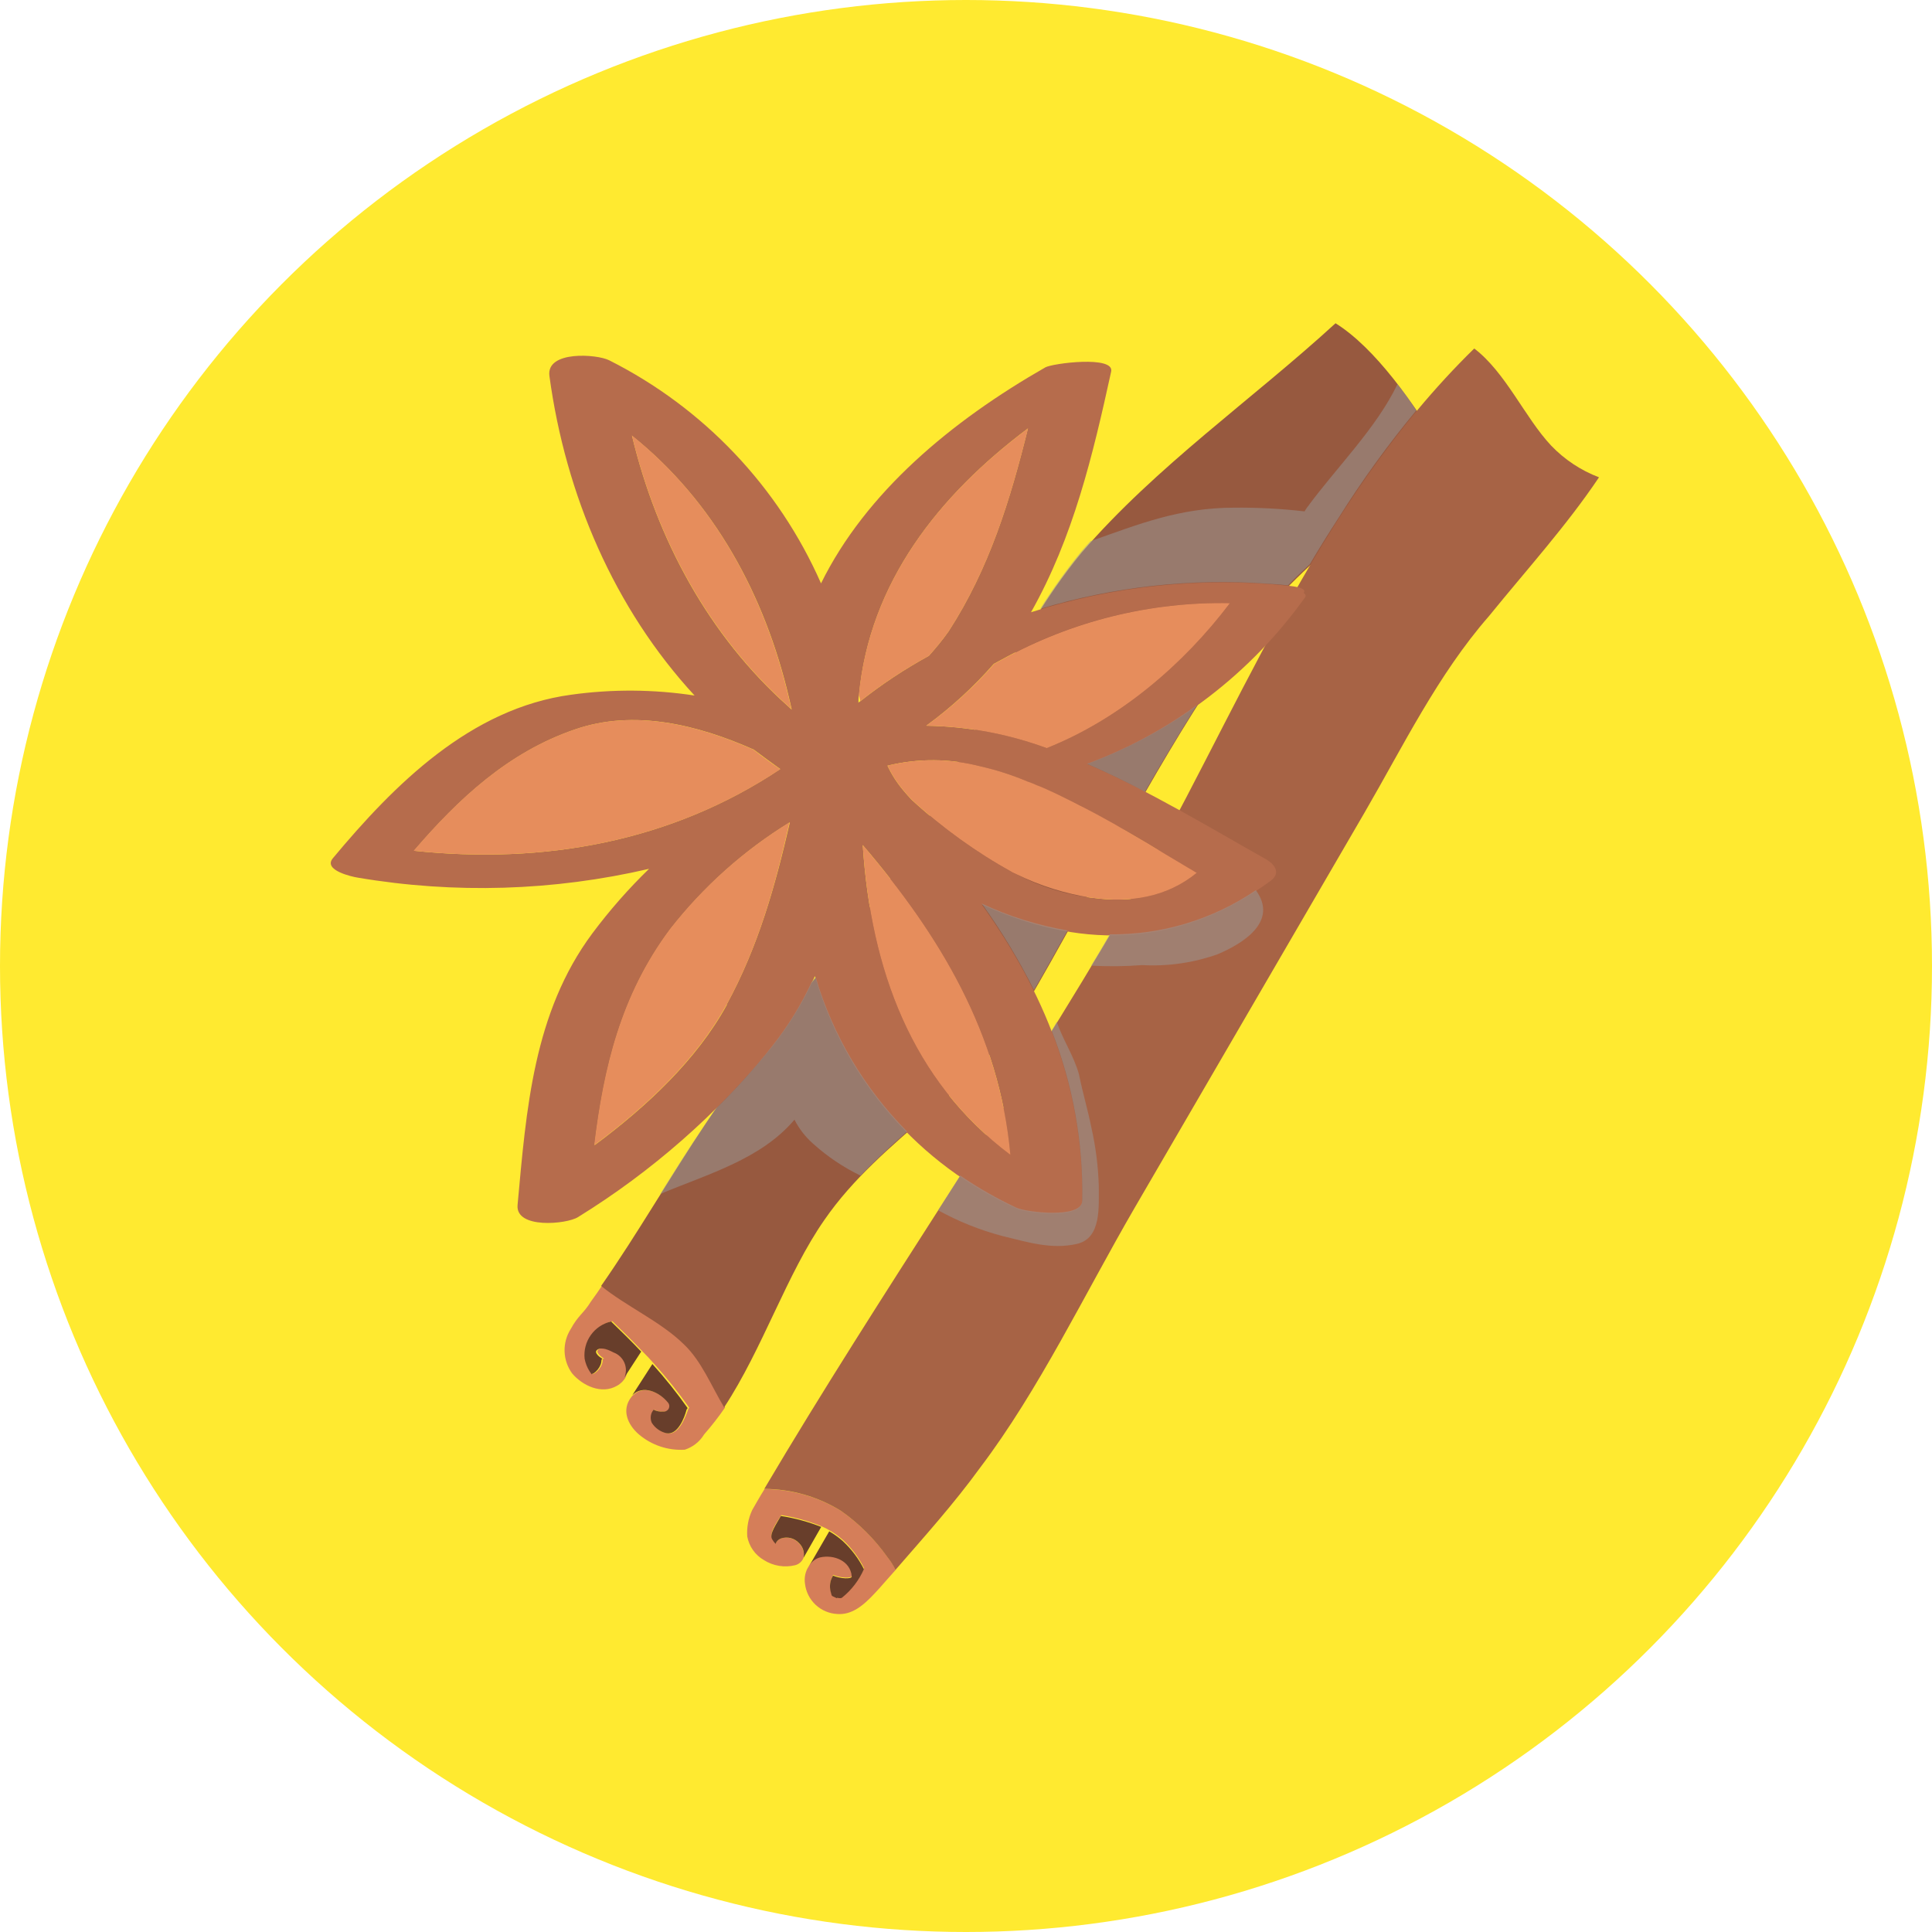 <svg width="257" height="257" viewBox="0 0 257 257" fill="none" xmlns="http://www.w3.org/2000/svg">
<circle cx="128.5" cy="128.5" r="128.5" fill="#FFEA30"/>
<path d="M93.662 190.813C93.077 191.776 92.164 192.497 91.092 192.843C88.866 192.978 86.674 192.247 84.976 190.801C83.486 189.51 82.629 187.538 84.002 185.812C84.059 185.737 84.126 185.67 84.201 185.613C85.563 184.204 87.723 185.179 88.897 186.528C89.005 186.631 89.08 186.764 89.11 186.91C89.14 187.056 89.125 187.208 89.066 187.345C89.007 187.482 88.907 187.598 88.78 187.676C88.654 187.755 88.506 187.793 88.357 187.784C87.904 187.826 87.449 187.741 87.042 187.538C86.947 187.654 86.864 187.78 86.796 187.914C86.703 188.128 86.654 188.36 86.654 188.594C86.654 188.828 86.703 189.06 86.796 189.275C87.232 189.97 87.923 190.467 88.721 190.66C90.258 190.965 91.15 188.571 91.526 187.526C91.547 187.423 91.606 187.331 91.69 187.268C90.243 185.22 88.675 183.26 86.995 181.399C86.514 180.847 85.986 180.284 85.457 179.756C84.131 178.359 82.758 177.009 81.455 175.753C80.364 176.005 79.403 176.648 78.754 177.561C78.105 178.474 77.813 179.593 77.934 180.707C78.044 181.308 78.272 181.882 78.603 182.397L78.873 182.784C78.873 182.784 78.99 182.702 79.107 182.667C79.538 182.383 79.871 181.973 80.058 181.493C80.246 181.07 80.058 180.577 80.422 180.765C80.152 180.613 79.049 179.861 79.636 179.498C80.222 179.134 81.267 179.615 81.807 179.885C82.12 180.003 82.406 180.182 82.648 180.412C82.89 180.643 83.084 180.919 83.217 181.226C83.351 181.532 83.421 181.862 83.425 182.196C83.429 182.531 83.366 182.862 83.239 183.171C82.971 183.669 82.563 184.077 82.065 184.345C80.035 185.519 77.499 184.345 76.103 182.69C75.486 181.844 75.138 180.833 75.102 179.786C75.067 178.74 75.346 177.707 75.903 176.821C76.948 174.908 77.605 174.767 78.614 173.124C79.131 172.42 79.624 171.715 80.093 171.011C83.415 173.723 87.993 175.706 91.103 178.782C93.451 181.129 94.742 184.369 96.456 187.221C95.596 188.472 94.663 189.671 93.662 190.813Z" fill="#D57E59"/>
<path d="M96.327 187.209C94.613 184.357 93.322 181.059 90.974 178.828C87.864 175.777 83.286 173.77 79.964 171.058C84.871 164.016 89.085 156.621 93.921 149.402C102.372 136.69 113.217 125.375 121.363 112.405C129.509 99.435 134.181 85.267 143.876 73.518C153.818 61.992 166.565 53.165 177.657 43C182.916 46.287 188.068 53.564 192.271 60.606C181.073 69.48 170.532 76.535 162.21 89.376C152.82 103.308 145.226 118.72 136.493 133.674C129.85 145.329 117.243 151.28 109.672 162.267C104.66 169.438 101.468 179.392 96.327 187.209Z" fill="#97593F"/>
<path d="M83.075 183.207C83.201 182.897 83.265 182.566 83.261 182.231C83.257 181.897 83.186 181.567 83.053 181.261C82.919 180.954 82.726 180.678 82.484 180.448C82.241 180.217 81.956 180.038 81.643 179.92C81.103 179.65 80.093 179.122 79.471 179.533C78.849 179.943 79.988 180.706 80.258 180.8C79.906 180.613 80.082 181.106 79.894 181.528C79.706 182.008 79.374 182.419 78.943 182.702C78.826 182.702 78.743 182.761 78.708 182.819L78.438 182.432C78.107 181.917 77.88 181.343 77.769 180.742C77.649 179.628 77.941 178.509 78.589 177.596C79.238 176.684 80.199 176.04 81.291 175.788C82.594 177.044 83.967 178.394 85.293 179.791L83.075 183.207Z" fill="#683E2B"/>
<path d="M88.626 190.648C87.829 190.455 87.138 189.958 86.701 189.263C86.608 189.048 86.56 188.816 86.56 188.582C86.56 188.348 86.608 188.116 86.701 187.902C86.77 187.768 86.853 187.642 86.948 187.526C87.355 187.729 87.81 187.814 88.263 187.772C88.412 187.781 88.559 187.743 88.686 187.664C88.813 187.586 88.913 187.47 88.972 187.333C89.031 187.196 89.046 187.044 89.016 186.898C88.985 186.752 88.911 186.619 88.802 186.516C87.687 185.167 85.504 184.169 84.107 185.601L86.784 181.446C88.464 183.307 90.032 185.267 91.479 187.315C91.394 187.378 91.336 187.47 91.314 187.573C91.056 188.559 90.164 190.953 88.626 190.648Z" fill="#683E2B"/>
<path d="M119.145 208.83L117.642 210.52C117.22 211.002 116.821 211.471 116.398 211.905C114.778 213.666 113.252 214.84 111.386 214.699C110.304 214.647 109.275 214.21 108.486 213.468C107.696 212.726 107.197 211.727 107.078 210.649C106.98 209.98 107.087 209.297 107.383 208.689L107.712 208.126C108.023 207.614 108.519 207.24 109.097 207.081C110.975 206.659 113.158 207.551 113.323 209.605C113.323 209.992 111.832 209.922 110.834 209.499C110.641 209.814 110.513 210.164 110.459 210.529C110.404 210.894 110.424 211.266 110.517 211.624C110.693 212.164 110.517 212.14 111.057 212.375C111.057 212.375 111.539 212.621 111.351 212.434C111.351 212.434 111.832 212.633 112.032 212.434C113.299 211.409 114.298 210.092 114.943 208.595C114.236 207.181 113.278 205.909 112.114 204.839C111.563 204.355 110.965 203.926 110.33 203.56C109.985 203.359 109.628 203.179 109.261 203.02C107.542 202.329 105.751 201.833 103.921 201.541C103.287 202.586 102.313 203.889 102.747 204.616C102.874 204.848 103.032 205.061 103.217 205.25C103.351 204.97 103.592 204.754 103.886 204.651C104.307 204.512 104.76 204.5 105.188 204.617C105.616 204.734 106 204.975 106.292 205.309C106.547 205.555 106.734 205.862 106.837 206.201C106.94 206.54 106.954 206.899 106.879 207.245C106.782 207.48 106.632 207.689 106.44 207.856C106.249 208.023 106.021 208.144 105.775 208.208C105.073 208.381 104.342 208.409 103.628 208.292C102.914 208.175 102.231 207.915 101.62 207.527C101.046 207.197 100.55 206.745 100.167 206.204C99.784 205.663 99.523 205.045 99.402 204.393C99.318 203.183 99.544 201.971 100.059 200.872L100.658 199.827C100.998 199.24 101.339 198.654 101.702 198.078C105.321 198.098 108.863 199.118 111.938 201.025C114.344 202.724 116.44 204.825 118.135 207.234C118.53 207.726 118.869 208.262 119.145 208.83Z" fill="#D57E59"/>
<path d="M198.057 81.969C191.261 89.751 186.648 99.259 181.542 108.05L150.918 160.694C144.263 172.161 138.206 184.897 130.377 195.238C126.856 200.085 122.947 204.417 119.121 208.83C118.843 208.253 118.501 207.71 118.1 207.21C116.405 204.801 114.308 202.701 111.902 201.001C108.827 199.094 105.285 198.075 101.667 198.055C117.172 171.856 134.462 147.066 149.791 120.739C164.581 95.303 174.781 67.203 196.108 46.357C200.299 49.55 202.858 55.571 206.332 59.268C208.116 61.133 210.293 62.576 212.705 63.494C208.351 69.973 203.186 75.654 198.057 81.969Z" fill="#A76345"/>
<path d="M109.238 203.114L106.89 207.222C106.966 206.876 106.951 206.516 106.849 206.177C106.746 205.838 106.558 205.531 106.304 205.285C106.008 204.953 105.621 204.715 105.191 204.603C104.76 204.49 104.306 204.507 103.886 204.652C103.72 204.71 103.57 204.804 103.446 204.928C103.323 205.052 103.228 205.202 103.17 205.368C102.985 205.178 102.827 204.965 102.7 204.734C102.313 204.053 103.287 202.703 103.874 201.658C105.711 201.941 107.51 202.429 109.238 203.114Z" fill="#683E2B"/>
<path d="M112.008 212.527C111.809 212.68 111.327 212.527 111.327 212.527C111.515 212.715 111.034 212.469 111.034 212.469C110.494 212.234 110.67 212.257 110.494 211.718C110.401 211.36 110.381 210.988 110.435 210.623C110.49 210.258 110.617 209.907 110.811 209.593C111.809 210.016 113.323 210.086 113.299 209.699C113.135 207.645 110.952 206.752 109.074 207.175C108.496 207.334 108 207.707 107.689 208.22L110.306 203.701C110.942 204.067 111.54 204.495 112.09 204.98C113.254 206.049 114.213 207.322 114.919 208.736C114.268 210.216 113.27 211.517 112.008 212.527Z" fill="#683E2B"/>
<path d="M168.361 114.271C160.919 110.093 152.926 105.21 144.627 101.63C156.286 97.302 166.381 89.579 173.607 79.457C173.748 79.246 173.678 79.058 173.408 78.859C173.725 78.471 173.279 78.119 171.424 77.92C159.879 76.713 148.209 77.912 137.15 81.441C142.761 71.499 145.367 60.595 147.808 49.432C148.289 47.261 140.002 48.329 139.052 48.869C126.539 56.029 115.201 65.466 109.215 77.603C103.553 64.742 93.594 54.251 81.044 47.93C79.413 47.096 72.616 46.603 73.086 50.019C75.246 65.9 81.748 80.983 92.394 92.521C86.951 91.689 81.415 91.654 75.962 92.416C62.604 94.223 52.486 104.318 44.27 114.177C42.944 115.785 46.899 116.642 47.603 116.748C60.465 118.926 73.632 118.527 86.338 115.574C83.602 118.23 81.082 121.099 78.802 124.154C70.938 134.718 70.011 147.63 68.849 160.283C68.543 163.511 75.386 162.854 76.889 161.903C86.702 155.842 95.43 148.181 102.712 139.237C104.994 136.357 106.907 133.203 108.405 129.847C110.374 136.635 113.791 142.915 118.422 148.254C123.052 153.594 128.785 157.866 135.225 160.776C136.481 161.363 143.899 162.278 143.946 159.825C144.205 144.484 138.747 131.76 130.589 120.304C142.843 125.915 156.189 126.666 169.1 117.112C170.497 115.997 169.358 114.823 168.361 114.271ZM132.232 88.296C132.596 88.085 132.948 87.908 133.312 87.709C142.578 82.598 153.027 80.019 163.607 80.232C157.398 88.448 148.876 95.691 139.24 99.517C134.105 97.628 128.688 96.62 123.218 96.536C126.521 94.126 129.544 91.354 132.232 88.272V88.296ZM84.108 58.001C95 66.734 101.714 79.129 104.954 92.803C105.083 93.343 105.2 93.848 105.318 94.388C105.149 94.252 104.988 94.107 104.836 93.953C94.296 84.575 87.371 71.734 84.061 57.93L84.108 58.001ZM55.08 113.168C61.031 106.243 67.628 100.069 76.478 97.04C84.331 94.317 92.77 96.395 100.27 99.716C101.444 100.597 102.618 101.465 103.792 102.299C89.225 112.029 72.253 114.999 55.033 113.168H55.08ZM96.702 133.638C92.7 140.951 86.056 147.172 79.096 152.337C80.352 142.019 82.617 132.383 89.178 123.591C93.588 117.948 98.97 113.138 105.071 109.388C103.134 117.793 100.881 125.892 96.655 133.638H96.702ZM114.45 93.272C114.352 93.323 114.265 93.391 114.191 93.472C114.191 93.108 114.191 92.756 114.273 92.427C115.682 77.532 124.837 65.924 136.739 56.991C134.392 66.464 131.598 75.631 126.176 83.988C125.354 85.162 124.474 86.207 123.558 87.239C120.358 88.991 117.311 91.009 114.45 93.272ZM134.404 153.616C121.21 143.709 115.846 128.908 114.766 112.417C125.013 124.413 132.948 137.524 134.404 153.616ZM145.202 119.412H145.132C141.696 118.984 138.364 117.943 135.296 116.337L134.674 116.044C129.856 113.379 125.372 110.152 121.316 106.431L121.187 106.301C120.835 105.926 120.518 105.562 120.213 105.198C119.348 104.183 118.622 103.058 118.053 101.853C122.125 100.857 126.38 100.889 130.436 101.947C132.557 102.427 134.631 103.095 136.634 103.942C137.08 104.118 137.514 104.306 137.948 104.506C138.383 104.705 138.535 104.74 138.852 104.869L140.542 105.644C141.834 106.243 143.136 106.818 144.381 107.569C145.026 107.886 145.672 108.215 146.282 108.578L148.148 109.611C148.771 109.952 149.322 110.316 149.944 110.656C151.74 111.689 153.466 112.71 154.956 113.637L157.867 115.375C158.302 115.656 158.748 115.903 159.147 116.149C155.215 119.365 150.273 120.14 145.214 119.412H145.202Z" fill="#B66C4C"/>
<path d="M134.403 153.616C121.21 143.709 115.846 128.908 114.766 112.417C125.013 124.413 132.948 137.524 134.403 153.616Z" fill="#E68D5C"/>
<path d="M96.655 133.638C92.653 140.951 86.009 147.172 79.049 152.337C80.305 142.019 82.57 132.383 89.131 123.591C93.54 117.948 98.923 113.138 105.024 109.388C103.134 117.793 100.881 125.892 96.655 133.638Z" fill="#E68D5C"/>
<path d="M103.792 102.323C89.225 112.03 72.252 114.999 55.033 113.168C60.984 106.243 67.581 100.069 76.431 97.041C84.284 94.317 92.723 96.395 100.223 99.717C101.385 100.621 102.571 101.489 103.792 102.323Z" fill="#E68D5C"/>
<path d="M105.271 94.317C105.102 94.182 104.941 94.037 104.789 93.883C94.296 84.493 87.371 71.687 84.061 57.93C94.953 66.663 101.667 79.058 104.907 92.733C105.059 93.32 105.153 93.824 105.271 94.317Z" fill="#E68D5C"/>
<path d="M136.751 56.992C134.404 66.464 131.61 75.631 126.187 83.988C125.366 85.162 124.485 86.207 123.57 87.24C120.357 88.993 117.298 91.015 114.426 93.284C114.426 93.003 114.297 92.721 114.25 92.439C115.682 77.532 124.802 65.924 136.751 56.992Z" fill="#E68D5C"/>
<path d="M163.607 80.232C157.398 88.448 148.876 95.691 139.239 99.517C134.105 97.628 128.688 96.62 123.218 96.536C126.518 94.14 129.542 91.385 132.232 88.319C132.596 88.108 132.948 87.932 133.312 87.732C142.576 82.614 153.025 80.027 163.607 80.232Z" fill="#E68D5C"/>
<path d="M159.182 116.114C155.215 119.366 150.273 120.14 145.214 119.413H145.144C141.731 118.881 138.416 117.844 135.308 116.337L134.686 116.044C129.868 113.379 125.384 110.152 121.328 106.431L121.199 106.302C120.847 105.926 120.53 105.562 120.225 105.198C119.36 104.183 118.634 103.059 118.065 101.853C122.137 100.857 126.392 100.89 130.448 101.947C132.569 102.427 134.643 103.095 136.646 103.942C137.101 104.099 137.547 104.279 137.984 104.482C138.265 104.576 138.571 104.717 138.888 104.846L140.578 105.621C141.869 106.243 143.16 106.877 144.416 107.546C145.062 107.886 145.707 108.215 146.318 108.555L148.184 109.588C148.806 109.929 149.358 110.292 149.98 110.633C151.776 111.666 153.501 112.687 154.992 113.614L157.903 115.351C158.337 115.621 158.783 115.868 159.182 116.114Z" fill="#E68D5C"/>
<g style="mix-blend-mode:multiply" opacity="0.51">
<path d="M159.229 93.789C156.881 97.557 154.534 101.407 152.303 105.315C149.768 103.977 147.198 102.733 144.592 101.606C149.804 99.679 154.728 97.049 159.229 93.789Z" fill="#999999"/>
</g>
<g style="mix-blend-mode:multiply" opacity="0.51">
<path d="M142.01 123.767C140.542 126.42 139.063 129.061 137.538 131.69C135.53 127.678 133.206 123.831 130.589 120.187C134.217 121.89 138.059 123.094 142.01 123.767Z" fill="#999999"/>
</g>
<g style="mix-blend-mode:multiply" opacity="0.51">
<path d="M120.671 150.517C118.546 152.395 116.433 154.32 114.473 156.386C112.172 155.274 110.042 153.839 108.147 152.125C107.132 151.23 106.295 150.151 105.682 148.944C101.233 154.215 94.155 156.175 87.817 158.828C89.777 155.682 91.772 152.524 93.874 149.437C94.296 148.804 94.719 148.17 95.165 147.536C97.858 144.907 100.378 142.108 102.712 139.155C104.789 136.539 106.551 133.687 107.959 130.657L108.499 129.976C110.802 137.721 114.983 144.777 120.671 150.517Z" fill="#999999"/>
</g>
<g style="mix-blend-mode:multiply" opacity="0.51">
<path d="M188.397 54.597C184.662 59.1 181.227 63.845 178.115 68.799C176.777 70.853 175.485 72.943 174.241 75.044C173.267 75.936 172.281 76.875 171.342 77.861C170.45 77.767 169.558 77.697 168.642 77.65C158.428 76.902 148.164 78.036 138.359 80.995C140.01 78.369 141.817 75.845 143.77 73.436C144.193 72.943 144.592 72.473 145.038 72.004C151.435 69.727 156.94 67.532 164.147 67.532C167.284 67.499 170.42 67.664 173.537 68.025C173.634 67.855 173.74 67.691 173.854 67.532C177.704 62.261 183.091 56.968 185.897 51.099C186.801 52.261 187.646 53.411 188.397 54.597Z" fill="#999999"/>
</g>
<g style="mix-blend-mode:multiply" opacity="0.51">
<path d="M161.975 126.936C158.755 128.08 155.34 128.571 151.928 128.38C149.667 128.557 147.396 128.58 145.132 128.45C146 127.077 146.822 125.668 147.608 124.283C154.539 124.364 161.328 122.315 167.058 118.415C170.074 122.558 165.415 125.481 161.975 126.936Z" fill="#999999"/>
</g>
<g style="mix-blend-mode:multiply" opacity="0.51">
<path d="M143.23 165.471C139.815 166.257 136.563 165.189 133.324 164.414C130.345 163.629 127.475 162.477 124.779 160.987C125.753 159.449 126.739 157.923 127.725 156.374C130.106 158.002 132.614 159.434 135.225 160.658C136.481 161.245 143.911 162.161 143.958 159.731C144.109 151.985 142.725 144.286 139.885 137.077C140.14 136.703 140.367 136.31 140.566 135.904C141.388 138.345 142.855 140.446 143.536 142.946C144.005 145.294 144.709 147.641 145.179 149.989C145.755 152.537 146.085 155.136 146.165 157.747C146.141 160.447 146.564 164.743 143.23 165.471Z" fill="#999999"/>
</g>
</svg>
